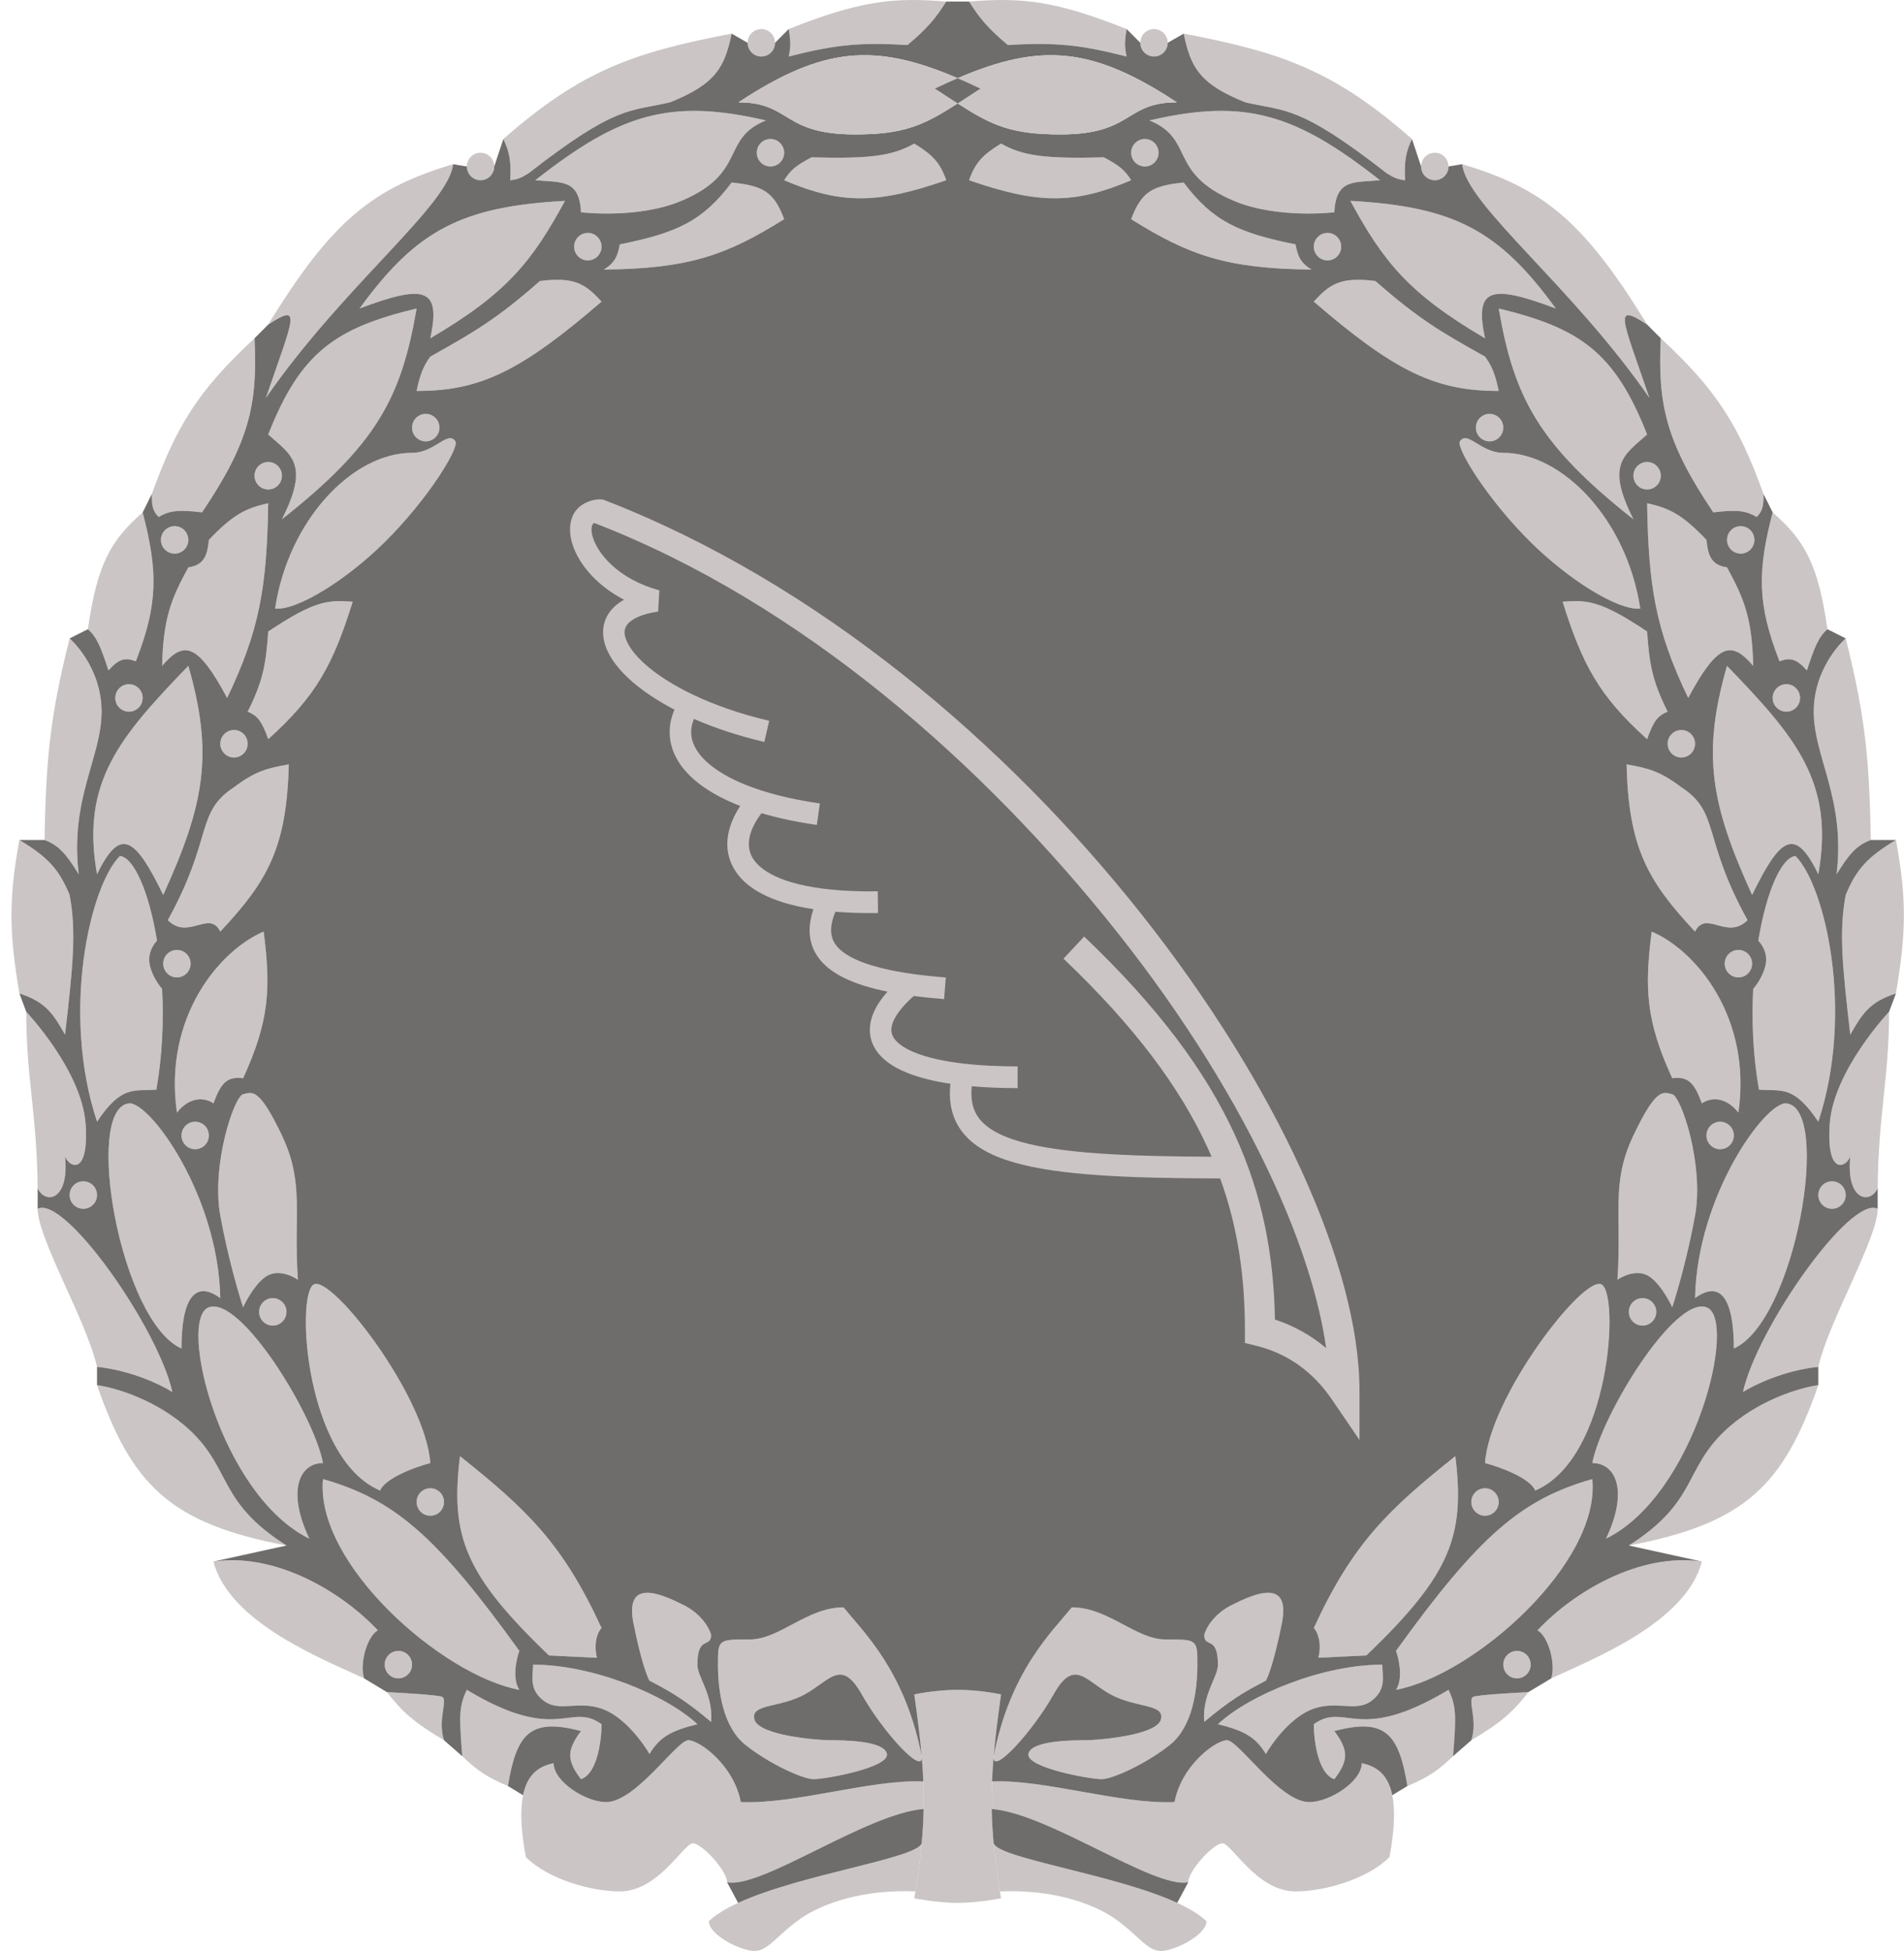 <svg width="164" height="168" viewBox="0 0 164 168" fill="none" xmlns="http://www.w3.org/2000/svg">
<path d="M78.849 162.871C74.425 162.674 70.886 163.858 68.92 165.238C66.953 166.619 66.167 168 64.987 168C63.807 168 61.054 166.619 61.054 165.436C61.659 164.861 62.534 164.338 63.579 163.858C68.987 161.374 78.936 160.051 79.389 158.729C79.271 160.007 79.092 161.36 78.849 162.871Z" fill="#CBC5C5"/>
<path d="M79.389 151.228C79.39 151.242 79.391 151.255 79.392 151.269C79.51 152.937 75.984 149.038 74.229 145.907C72.459 142.751 71.476 144.724 69.313 145.907C67.15 147.091 64.594 146.696 64.987 148.077C65.38 149.458 70.493 149.852 71.476 149.852C72.459 149.852 76.195 149.852 76.392 151.036C76.588 152.219 71.083 153.206 70.099 153.206C69.116 153.206 66.167 151.825 64.2 150.247C62.234 148.669 61.841 145.513 61.841 143.343C61.841 141.173 61.841 141.173 64.594 141.173C67.15 141.173 69.51 138.411 72.656 138.411C74.425 140.581 77.965 143.935 79.389 151.228Z" fill="#CBC5C5"/>
<path d="M60.071 143.343C60.071 140.778 61.251 141.962 61.251 140.778C61.12 140.252 60.464 139.003 58.891 138.214C56.925 137.228 53.779 135.847 54.565 139.792C55.195 142.948 55.745 144.395 55.942 144.724C57.989 145.773 59.147 146.515 61.251 148.274C61.448 145.907 60.071 144.447 60.071 143.343Z" fill="#CBC5C5"/>
<path d="M60.071 148.471C57.318 145.907 51.026 143.343 45.914 143.343C45.914 144.329 45.52 145.513 46.897 146.499C48.273 147.485 50.043 146.302 52.206 147.288C53.936 148.077 55.417 150.115 55.942 151.036C56.819 149.599 57.751 149.046 60.071 148.471Z" fill="#CBC5C5"/>
<path d="M50.043 153.206C51.459 152.732 51.813 149.852 51.813 148.471C49.06 146.499 48.077 150.247 40.211 145.513C39.518 146.941 39.55 147.809 39.818 151.228C41.077 152.43 41.895 153.014 43.751 153.797C44.497 149.23 45.697 147.912 50.043 149.063C48.824 150.705 48.79 151.564 50.043 153.206Z" fill="#CBC5C5"/>
<path d="M62.627 162.082C62.627 161.096 60.464 158.729 59.678 158.729C58.891 158.729 56.728 162.871 53.386 162.871C51.022 162.871 47.282 161.885 45.294 159.912C44.839 157.465 44.814 155.77 45.053 154.587C45.452 152.624 46.579 152.071 47.683 151.825C47.683 153.403 50.436 155.178 52.206 155.178C54.762 155.178 58.301 149.852 59.285 149.852C60.268 149.852 63.217 152.022 63.807 155.178C68.526 155.376 75.015 153.206 79.529 153.403C79.562 154.203 79.572 154.985 79.557 155.77C74.622 156.165 65.577 162.674 62.627 162.082Z" fill="#CBC5C5"/>
<path d="M51.419 142.751C51.105 141.489 51.485 140.515 51.813 140.187C48.472 132.94 45.446 130.03 39.621 125.392C38.787 132.222 39.969 135.552 47.29 142.554L51.419 142.751Z" fill="#CBC5C5"/>
<path d="M33.133 143.343C33.133 143.996 33.661 144.526 34.312 144.526C34.964 144.526 35.492 143.996 35.492 143.343C35.492 142.689 34.964 142.159 34.312 142.159C33.661 142.159 33.133 142.689 33.133 143.343Z" fill="#CBC5C5"/>
<path d="M35.885 129.337C35.885 129.991 36.413 130.521 37.065 130.521C37.717 130.521 38.245 129.991 38.245 129.337C38.245 128.684 37.717 128.154 37.065 128.154C36.413 128.154 35.885 128.684 35.885 129.337Z" fill="#CBC5C5"/>
<path d="M22.318 112.965C22.318 113.619 22.846 114.149 23.497 114.149C24.149 114.149 24.677 113.619 24.677 112.965C24.677 112.311 24.149 111.782 23.497 111.782C22.846 111.782 22.318 112.311 22.318 112.965Z" fill="#CBC5C5"/>
<path d="M5.997 102.905C5.997 103.559 6.525 104.088 7.177 104.088C7.829 104.088 8.357 103.559 8.357 102.905C8.357 102.251 7.829 101.721 7.177 101.721C6.525 101.721 5.997 102.251 5.997 102.905Z" fill="#CBC5C5"/>
<path d="M15.632 97.776C15.632 98.43 16.16 98.96 16.812 98.96C17.463 98.96 17.992 98.43 17.992 97.776C17.992 97.123 17.463 96.593 16.812 96.593C16.16 96.593 15.632 97.123 15.632 97.776Z" fill="#CBC5C5"/>
<path d="M14.059 82.982C14.059 83.635 14.587 84.165 15.239 84.165C15.89 84.165 16.419 83.635 16.419 82.982C16.419 82.328 15.89 81.798 15.239 81.798C14.587 81.798 14.059 82.328 14.059 82.982Z" fill="#CBC5C5"/>
<path d="M9.93 60.1C9.93 60.754 10.458 61.283 11.11 61.283C11.761 61.283 12.289 60.754 12.289 60.1C12.289 59.446 11.761 58.916 11.11 58.916C10.458 58.916 9.93 59.446 9.93 60.1Z" fill="#CBC5C5"/>
<path d="M18.975 64.045C18.975 64.699 19.503 65.229 20.155 65.229C20.806 65.229 21.334 64.699 21.334 64.045C21.334 63.391 20.806 62.862 20.155 62.862C19.503 62.862 18.975 63.391 18.975 64.045Z" fill="#CBC5C5"/>
<path d="M13.862 46.489C13.862 47.143 14.391 47.673 15.042 47.673C15.694 47.673 16.222 47.143 16.222 46.489C16.222 45.836 15.694 45.306 15.042 45.306C14.391 45.306 13.862 45.836 13.862 46.489Z" fill="#CBC5C5"/>
<path d="M21.924 40.966C21.924 41.62 22.453 42.15 23.104 42.15C23.756 42.15 24.284 41.62 24.284 40.966C24.284 40.312 23.756 39.782 23.104 39.782C22.453 39.782 21.924 40.312 21.924 40.966Z" fill="#CBC5C5"/>
<path d="M35.492 36.824C35.492 37.477 36.02 38.007 36.672 38.007C37.323 38.007 37.852 37.477 37.852 36.824C37.852 36.17 37.323 35.64 36.672 35.64C36.02 35.64 35.492 36.17 35.492 36.824Z" fill="#CBC5C5"/>
<path d="M49.453 21.24C49.453 21.894 49.981 22.424 50.633 22.424C51.284 22.424 51.813 21.894 51.813 21.24C51.813 20.587 51.284 20.057 50.633 20.057C49.981 20.057 49.453 20.587 49.453 21.24Z" fill="#CBC5C5"/>
<path d="M40.211 14.336C40.211 14.99 40.739 15.52 41.391 15.52C42.043 15.52 42.571 14.99 42.571 14.336C42.571 13.682 42.043 13.153 41.391 13.153C40.739 13.153 40.211 13.682 40.211 14.336Z" fill="#CBC5C5"/>
<path d="M65.184 13.153C65.184 13.806 65.712 14.336 66.363 14.336C67.015 14.336 67.543 13.806 67.543 13.153C67.543 12.499 67.015 11.969 66.363 11.969C65.712 11.969 65.184 12.499 65.184 13.153Z" fill="#CBC5C5"/>
<path d="M64.397 3.684C64.397 4.338 64.925 4.868 65.577 4.868C66.228 4.868 66.757 4.338 66.757 3.684C66.757 3.031 66.228 2.501 65.577 2.501C64.925 2.501 64.397 3.031 64.397 3.684Z" fill="#CBC5C5"/>
<path d="M44.734 142.159C44.472 142.883 44.105 144.566 44.734 145.513C38.045 144.273 27.108 134.609 27.823 127.365C33.928 129.111 37.567 132.207 44.734 142.159Z" fill="#CBC5C5"/>
<path d="M37.065 125.984C36.672 120.264 28.61 109.809 27.037 110.598C25.464 111.387 26.25 125.59 32.739 128.351C33.211 127.247 35.82 126.313 37.065 125.984Z" fill="#CBC5C5"/>
<path d="M32.543 140.384C29.396 137.031 23.694 133.677 18.385 134.466C19.761 139.792 28.02 142.948 31.363 144.526C30.97 143.343 31.559 140.976 32.543 140.384Z" fill="#CBC5C5"/>
<path d="M38.245 149.852C37.655 148.077 38.638 146.302 38.048 146.104C37.576 145.947 34.706 145.776 33.329 145.71C34.667 147.434 35.709 148.353 38.245 149.852Z" fill="#CBC5C5"/>
<path d="M27.823 125.984C27.037 121.842 20.745 111.584 17.992 112.571C15.239 113.557 18.975 128.746 26.644 132.494C24.677 128.351 25.808 125.984 27.823 125.984Z" fill="#CBC5C5"/>
<path d="M25.66 110.203C25.267 104.483 26.25 101.919 24.284 97.776C22.318 93.634 21.728 94.028 20.941 94.226C20.155 94.423 18.188 100.341 18.975 104.68C19.604 108.152 20.548 111.387 20.941 112.571C21.269 111.847 22.16 110.282 23.104 109.809C24.048 109.336 25.202 109.875 25.66 110.203Z" fill="#CBC5C5"/>
<path d="M18.975 111.782C18.799 102.905 12.879 94.837 11.11 95.015C7.177 95.409 10.323 113.754 15.632 116.121C15.632 111.782 16.812 110.203 18.975 111.782Z" fill="#CBC5C5"/>
<path d="M24.677 133.085C18.778 129.337 19.958 126.576 16.419 123.222C13.587 120.54 9.864 119.475 8.357 119.277C11.361 127.891 14.651 131.19 24.677 133.085Z" fill="#CBC5C5"/>
<path d="M14.846 119.869C13.666 114.442 5.604 102.905 3.244 104.088C3.244 106.653 7.466 113.754 8.357 117.699C11.345 118.015 13.928 119.277 14.846 119.869Z" fill="#CBC5C5"/>
<path d="M22.711 80.22C18.975 81.798 14.059 87.519 15.239 95.804C16.497 94.226 17.861 94.62 18.385 95.015C19.027 93.26 19.543 92.672 20.941 92.845C23.205 87.896 23.338 85.135 22.711 80.22Z" fill="#CBC5C5"/>
<path d="M10.323 73.711C7.767 76.275 5.234 87.129 8.357 96.593C10.501 93.39 11.537 93.985 13.469 93.831C13.986 90.881 14.108 87.892 13.965 85.152C13.668 84.823 13.037 83.929 12.879 82.982C12.722 82.035 13.245 81.272 13.526 81.009C12.836 76.786 11.533 73.823 10.323 73.711Z" fill="#CBC5C5"/>
<path d="M2.261 87.124C2.261 92.845 3.183 95.882 3.244 102.313C3.834 103.694 5.997 103.497 5.604 99.552C5.885 100.492 7.689 101.396 7.374 96.79C7.058 92.184 2.261 87.124 2.261 87.124Z" fill="#CBC5C5"/>
<path d="M24.874 65.82C24.7 73.016 23.033 75.892 18.975 80.22C18.02 78.31 16.222 81.009 14.452 79.234C18.385 72.133 16.812 69.963 20.155 67.793C22.027 66.373 23.051 66.148 24.874 65.82Z" fill="#CBC5C5"/>
<path d="M16.222 57.338C10.323 63.453 6.942 67.343 8.357 75.289C10.377 71.104 11.655 72.134 14.059 77.064C17.611 69.273 18.413 64.948 16.222 57.338Z" fill="#CBC5C5"/>
<path d="M5.604 89.097C6.29 83.149 6.587 80.22 5.997 77.064C5.086 74.873 4.161 73.827 1.671 72.33C0.722 77.495 0.8 80.381 1.671 85.546C3.892 86.263 4.55 87.236 5.604 89.097Z" fill="#CBC5C5"/>
<path d="M6.784 75.289C5.997 68.779 8.75 65.229 8.75 61.283C8.75 57.338 5.997 54.971 5.997 54.971C4.22 62.022 3.968 65.756 3.834 72.33C5.014 72.774 5.665 73.462 6.784 75.289Z" fill="#CBC5C5"/>
<path d="M30.38 51.815C28.687 57.227 27.245 59.924 23.104 63.651C22.537 62.029 22.137 61.605 21.334 61.283C22.7 58.575 22.914 57.064 23.104 54.38C27.244 51.604 28.371 51.678 30.38 51.815Z" fill="#CBC5C5"/>
<path d="M19.565 60.1C17.005 55.328 15.824 55.163 13.965 57.338C14.059 53.266 14.732 51.582 16.222 48.856C17.608 48.654 17.858 47.802 17.992 46.489C20.119 44.256 21.213 43.757 23.104 43.333C22.986 50.416 22.412 54.174 19.565 60.1Z" fill="#CBC5C5"/>
<path d="M12.289 44.122C9.5 46.56 8.372 48.612 7.57 54.182C8.326 54.83 8.7 55.745 9.34 57.733C10.237 56.736 10.755 56.594 11.7 56.944C13.617 52.038 13.619 49.232 12.289 44.122Z" fill="#CBC5C5"/>
<path d="M23.694 52.407C24.844 44.756 30.38 38.993 35.492 38.993C37.458 38.993 38.573 37.021 39.228 38.007C39.58 38.536 36.911 42.95 33.133 46.686C29.866 49.916 25.609 52.59 23.694 52.407Z" fill="#CBC5C5"/>
<path d="M35.885 26.566C28.929 28.241 25.895 30.306 23.104 37.415C25.141 39.225 26.671 39.985 24.284 44.714C32.492 38.242 34.571 34.195 35.885 26.566Z" fill="#CBC5C5"/>
<path d="M21.924 29.131C17.128 33.587 15.238 36.557 13.076 42.544C13.073 43.509 13.134 43.998 13.666 44.517C14.555 43.999 15.29 43.86 17.402 44.122C21.478 38.076 22.207 34.815 21.924 29.131Z" fill="#CBC5C5"/>
<path d="M48.666 17.295C39.78 17.788 35.888 19.79 30.97 26.566C36.638 24.431 37.985 24.823 37.065 29.131C43.665 25.259 45.819 22.524 48.666 17.295Z" fill="#CBC5C5"/>
<path d="M39.031 14.139C38.638 17.689 29.593 24.593 22.907 34.259C25.267 27.355 26.068 26.02 23.104 27.947C28.601 18.958 32.14 16.194 39.031 14.139Z" fill="#CBC5C5"/>
<path d="M51.813 25.974C50.41 24.422 49.455 23.828 46.504 24.199C42.739 27.521 40.703 28.665 37.229 30.616L37.065 30.709C36.448 31.543 36.167 32.308 35.885 33.667C41.363 33.679 44.877 31.948 51.813 25.974Z" fill="#CBC5C5"/>
<path d="M58.695 17.295C54.959 18.873 50.043 18.281 50.043 18.281C49.909 15.362 48.302 15.737 46.11 15.52C53.363 9.82 57.678 8.437 65.97 10.371C62.038 11.969 64.397 14.886 58.695 17.295Z" fill="#CBC5C5"/>
<path d="M52.009 23.213C59.343 23.14 62.579 21.98 67.543 18.873C66.659 16.517 65.745 15.999 63.021 15.717C60.528 19.047 58.268 20.068 53.386 21.043C53.195 22.091 52.929 22.656 52.009 23.213Z" fill="#CBC5C5"/>
<path d="M63.021 2.895C62.42 5.762 61.689 7.222 57.712 8.813C54.215 9.623 53.104 9.017 45.52 14.928C44.885 15.327 44.541 15.459 43.947 15.52C44.036 13.868 43.884 13.09 43.357 11.969C50.085 6.063 54.566 4.511 63.021 2.895Z" fill="#CBC5C5"/>
<path d="M81.504 15.52C80.977 14.021 80.356 13.346 78.751 12.364C76.844 13.445 74.873 13.678 69.903 13.547C68.64 14.207 68.094 14.629 67.543 15.52C72.438 17.598 75.517 17.591 81.504 15.52Z" fill="#CBC5C5"/>
<path d="M81.504 0.134C80.571 1.607 79.887 2.43 78.161 3.881C73.928 3.612 71.717 3.903 67.936 4.868C68.141 3.945 68.089 3.424 67.936 2.501C74.03 0.082 76.906 -0.247 81.504 0.134Z" fill="#CBC5C5"/>
<path d="M86.128 162.871C90.551 162.674 94.091 163.858 96.057 165.238C98.023 166.619 98.81 168 99.99 168C101.169 168 103.922 166.619 103.922 165.436C103.318 164.861 102.442 164.338 101.398 163.858C95.989 161.374 86.041 160.051 85.588 158.729C85.706 160.007 85.885 161.36 86.128 162.871Z" fill="#CBC5C5"/>
<path d="M85.588 151.228C85.587 151.242 85.585 151.255 85.584 151.269C85.467 152.937 88.992 149.038 90.748 145.907C92.518 142.751 93.501 144.724 95.664 145.907C97.827 147.091 100.383 146.696 99.99 148.077C99.596 149.458 94.484 149.852 93.501 149.852C92.518 149.852 88.781 149.852 88.585 151.036C88.388 152.219 93.894 153.206 94.877 153.206C95.86 153.206 98.81 151.825 100.776 150.247C102.742 148.669 103.136 145.513 103.136 143.343C103.136 141.173 103.136 141.173 100.383 141.173C97.827 141.173 95.467 138.411 92.321 138.411C90.551 140.581 87.012 143.935 85.588 151.228Z" fill="#CBC5C5"/>
<path d="M104.905 143.343C104.905 140.778 103.726 141.962 103.726 140.778C103.857 140.252 104.512 139.003 106.085 138.214C108.052 137.228 111.198 135.847 110.411 139.792C109.782 142.948 109.231 144.395 109.035 144.724C106.988 145.773 105.829 146.515 103.726 148.274C103.529 145.907 104.905 144.447 104.905 143.343Z" fill="#CBC5C5"/>
<path d="M104.905 148.471C107.658 145.907 113.951 143.343 119.063 143.343C119.063 144.329 119.456 145.513 118.08 146.499C116.703 147.485 114.934 146.302 112.771 147.288C111.04 148.077 109.559 150.115 109.035 151.036C108.158 149.599 107.226 149.046 104.905 148.471Z" fill="#CBC5C5"/>
<path d="M114.934 153.206C113.518 152.732 113.164 149.852 113.164 148.471C115.917 146.499 116.9 150.247 124.765 145.513C125.458 146.941 125.426 147.809 125.159 151.228C123.9 152.43 123.081 153.014 121.226 153.797C120.48 149.23 119.28 147.912 114.934 149.063C116.153 150.705 116.186 151.564 114.934 153.206Z" fill="#CBC5C5"/>
<path d="M102.349 162.082C102.349 161.096 104.512 158.729 105.299 158.729C106.085 158.729 108.248 162.871 111.591 162.871C113.955 162.871 117.695 161.885 119.683 159.912C120.138 157.465 120.163 155.77 119.923 154.587C119.525 152.624 118.398 152.071 117.293 151.825C117.293 153.403 114.54 155.178 112.771 155.178C110.215 155.178 106.675 149.852 105.692 149.852C104.709 149.852 101.759 152.022 101.169 155.178C96.45 155.376 89.961 153.206 85.447 153.403C85.414 154.203 85.405 154.985 85.42 155.77C90.355 156.165 99.4 162.674 102.349 162.082Z" fill="#CBC5C5"/>
<path d="M113.557 142.751C113.872 141.489 113.492 140.515 113.164 140.187C116.505 132.94 119.53 130.03 125.355 125.392C126.189 132.222 125.008 135.552 117.687 142.554L113.557 142.751Z" fill="#CBC5C5"/>
<path d="M131.844 143.343C131.844 143.996 131.316 144.526 130.664 144.526C130.013 144.526 129.485 143.996 129.485 143.343C129.485 142.689 130.013 142.159 130.664 142.159C131.316 142.159 131.844 142.689 131.844 143.343Z" fill="#CBC5C5"/>
<path d="M129.091 129.337C129.091 129.991 128.563 130.521 127.911 130.521C127.26 130.521 126.732 129.991 126.732 129.337C126.732 128.684 127.26 128.154 127.911 128.154C128.563 128.154 129.091 128.684 129.091 129.337Z" fill="#CBC5C5"/>
<path d="M142.659 112.965C142.659 113.619 142.131 114.149 141.479 114.149C140.828 114.149 140.299 113.619 140.299 112.965C140.299 112.311 140.828 111.782 141.479 111.782C142.131 111.782 142.659 112.311 142.659 112.965Z" fill="#CBC5C5"/>
<path d="M158.979 102.905C158.979 103.559 158.451 104.088 157.8 104.088C157.148 104.088 156.62 103.559 156.62 102.905C156.62 102.251 157.148 101.721 157.8 101.721C158.451 101.721 158.979 102.251 158.979 102.905Z" fill="#CBC5C5"/>
<path d="M149.344 97.776C149.344 98.43 148.816 98.96 148.165 98.96C147.513 98.96 146.985 98.43 146.985 97.776C146.985 97.123 147.513 96.593 148.165 96.593C148.816 96.593 149.344 97.123 149.344 97.776Z" fill="#CBC5C5"/>
<path d="M150.917 82.982C150.917 83.635 150.389 84.165 149.738 84.165C149.086 84.165 148.558 83.635 148.558 82.982C148.558 82.328 149.086 81.798 149.738 81.798C150.389 81.798 150.917 82.328 150.917 82.982Z" fill="#CBC5C5"/>
<path d="M155.047 60.1C155.047 60.754 154.519 61.283 153.867 61.283C153.215 61.283 152.687 60.754 152.687 60.1C152.687 59.446 153.215 58.916 153.867 58.916C154.519 58.916 155.047 59.446 155.047 60.1Z" fill="#CBC5C5"/>
<path d="M146.002 64.045C146.002 64.699 145.473 65.229 144.822 65.229C144.17 65.229 143.642 64.699 143.642 64.045C143.642 63.391 144.17 62.862 144.822 62.862C145.473 62.862 146.002 63.391 146.002 64.045Z" fill="#CBC5C5"/>
<path d="M151.114 46.489C151.114 47.143 150.586 47.673 149.934 47.673C149.283 47.673 148.755 47.143 148.755 46.489C148.755 45.836 149.283 45.306 149.934 45.306C150.586 45.306 151.114 45.836 151.114 46.489Z" fill="#CBC5C5"/>
<path d="M143.052 40.966C143.052 41.62 142.524 42.15 141.872 42.15C141.221 42.15 140.693 41.62 140.693 40.966C140.693 40.312 141.221 39.782 141.872 39.782C142.524 39.782 143.052 40.312 143.052 40.966Z" fill="#CBC5C5"/>
<path d="M129.485 36.824C129.485 37.477 128.956 38.007 128.305 38.007C127.653 38.007 127.125 37.477 127.125 36.824C127.125 36.17 127.653 35.64 128.305 35.64C128.956 35.64 129.485 36.17 129.485 36.824Z" fill="#CBC5C5"/>
<path d="M115.524 21.24C115.524 21.894 114.995 22.424 114.344 22.424C113.692 22.424 113.164 21.894 113.164 21.24C113.164 20.587 113.692 20.057 114.344 20.057C114.995 20.057 115.524 20.587 115.524 21.24Z" fill="#CBC5C5"/>
<path d="M124.765 14.336C124.765 14.99 124.237 15.52 123.586 15.52C122.934 15.52 122.406 14.99 122.406 14.336C122.406 13.682 122.934 13.153 123.586 13.153C124.237 13.153 124.765 13.682 124.765 14.336Z" fill="#CBC5C5"/>
<path d="M99.793 13.153C99.793 13.806 99.265 14.336 98.613 14.336C97.962 14.336 97.433 13.806 97.433 13.153C97.433 12.499 97.962 11.969 98.613 11.969C99.265 11.969 99.793 12.499 99.793 13.153Z" fill="#CBC5C5"/>
<path d="M100.58 3.684C100.58 4.338 100.051 4.868 99.4 4.868C98.748 4.868 98.22 4.338 98.22 3.684C98.22 3.031 98.748 2.501 99.4 2.501C100.051 2.501 100.58 3.031 100.58 3.684Z" fill="#CBC5C5"/>
<path d="M120.243 142.159C120.505 142.883 120.872 144.566 120.243 145.513C126.932 144.273 137.869 134.609 137.153 127.365C131.049 129.111 127.41 132.207 120.243 142.159Z" fill="#CBC5C5"/>
<path d="M127.911 125.984C128.305 120.264 136.367 109.809 137.94 110.598C139.513 111.387 138.726 125.59 132.237 128.351C131.765 127.247 129.157 126.313 127.911 125.984Z" fill="#CBC5C5"/>
<path d="M132.434 140.384C135.58 137.031 141.283 133.677 146.592 134.466C145.215 139.792 136.957 142.948 133.614 144.526C134.007 143.343 133.417 140.976 132.434 140.384Z" fill="#CBC5C5"/>
<path d="M126.732 149.852C127.322 148.077 126.338 146.302 126.928 146.104C127.4 145.947 130.271 145.776 131.647 145.71C130.31 147.434 129.267 148.353 126.732 149.852Z" fill="#CBC5C5"/>
<path d="M137.153 125.984C137.94 121.842 144.232 111.584 146.985 112.571C149.738 113.557 146.002 128.746 138.333 132.494C140.299 128.351 139.169 125.984 137.153 125.984Z" fill="#CBC5C5"/>
<path d="M139.316 110.203C139.709 104.483 138.726 101.919 140.693 97.776C142.659 93.634 143.249 94.028 144.035 94.226C144.822 94.423 146.788 100.341 146.002 104.68C145.372 108.152 144.429 111.387 144.035 112.571C143.708 111.847 142.816 110.282 141.872 109.809C140.929 109.336 139.775 109.875 139.316 110.203Z" fill="#CBC5C5"/>
<path d="M146.002 111.782C146.178 102.905 152.097 94.837 153.867 95.015C157.8 95.409 154.654 113.754 149.344 116.121C149.344 111.782 148.165 110.203 146.002 111.782Z" fill="#CBC5C5"/>
<path d="M140.299 133.085C146.198 129.337 145.019 126.576 148.558 123.222C151.389 120.54 155.112 119.475 156.62 119.277C153.615 127.891 150.326 131.19 140.299 133.085Z" fill="#CBC5C5"/>
<path d="M150.131 119.869C151.311 114.442 159.373 102.905 161.732 104.088C161.732 106.653 157.511 113.754 156.62 117.699C153.631 118.015 151.049 119.277 150.131 119.869Z" fill="#CBC5C5"/>
<path d="M142.266 80.22C146.002 81.798 150.917 87.519 149.738 95.804C148.479 94.226 147.116 94.62 146.592 95.015C145.949 93.26 145.434 92.672 144.035 92.845C141.772 87.896 141.639 85.135 142.266 80.22Z" fill="#CBC5C5"/>
<path d="M154.654 73.711C157.21 76.275 159.743 87.129 156.62 96.593C154.475 93.39 153.439 93.985 151.507 93.831C150.991 90.881 150.869 87.892 151.012 85.152C151.308 84.823 151.94 83.929 152.097 82.982C152.255 82.035 151.731 81.272 151.45 81.009C152.14 76.786 153.444 73.823 154.654 73.711Z" fill="#CBC5C5"/>
<path d="M162.715 87.124C162.715 92.845 161.794 95.882 161.732 102.313C161.142 103.694 158.979 103.497 159.373 99.552C159.091 100.492 157.288 101.396 157.603 96.79C157.918 92.184 162.715 87.124 162.715 87.124Z" fill="#CBC5C5"/>
<path d="M140.103 65.82C140.277 73.016 141.944 75.892 146.002 80.22C146.957 78.31 148.755 81.009 150.524 79.234C146.592 72.133 148.165 69.963 144.822 67.793C142.949 66.373 141.926 66.148 140.103 65.82Z" fill="#CBC5C5"/>
<path d="M148.755 57.338C154.654 63.453 158.034 67.343 156.62 75.289C154.6 71.104 153.322 72.134 150.917 77.064C147.366 69.273 146.564 64.948 148.755 57.338Z" fill="#CBC5C5"/>
<path d="M159.373 89.097C158.686 83.149 158.39 80.22 158.979 77.064C159.89 74.873 160.815 73.827 163.305 72.33C164.255 77.495 164.176 80.381 163.305 85.546C161.084 86.263 160.427 87.236 159.373 89.097Z" fill="#CBC5C5"/>
<path d="M158.193 75.289C158.979 68.779 156.227 65.229 156.227 61.283C156.227 57.338 158.979 54.971 158.979 54.971C160.757 62.022 161.009 65.756 161.142 72.33C159.963 72.774 159.312 73.462 158.193 75.289Z" fill="#CBC5C5"/>
<path d="M134.597 51.815C136.29 57.227 137.731 59.924 141.872 63.651C142.439 62.029 142.839 61.605 143.642 61.283C142.277 58.575 142.062 57.064 141.872 54.38C137.733 51.604 136.606 51.678 134.597 51.815Z" fill="#CBC5C5"/>
<path d="M145.412 60.1C147.972 55.328 149.153 55.163 151.012 57.338C150.917 53.266 150.245 51.582 148.755 48.856C147.369 48.654 147.119 47.802 146.985 46.489C144.858 44.256 143.763 43.757 141.872 43.333C141.991 50.416 142.565 54.174 145.412 60.1Z" fill="#CBC5C5"/>
<path d="M152.687 44.122C155.476 46.56 156.605 48.612 157.406 54.182C156.65 54.83 156.276 55.745 155.637 57.733C154.74 56.736 154.222 56.594 153.277 56.944C151.36 52.038 151.357 49.232 152.687 44.122Z" fill="#CBC5C5"/>
<path d="M141.282 52.407C140.133 44.756 134.597 38.993 129.485 38.993C127.518 38.993 126.404 37.021 125.749 38.007C125.397 38.536 128.066 42.95 131.844 46.686C135.111 49.916 139.368 52.59 141.282 52.407Z" fill="#CBC5C5"/>
<path d="M129.091 26.566C136.047 28.241 139.082 30.306 141.872 37.415C139.836 39.225 138.305 39.985 140.693 44.714C132.484 38.242 130.406 34.195 129.091 26.566Z" fill="#CBC5C5"/>
<path d="M143.052 29.131C147.848 33.587 149.739 36.557 151.901 42.544C151.903 43.509 151.843 43.998 151.311 44.517C150.421 43.999 149.687 43.86 147.575 44.122C143.499 38.076 142.769 34.815 143.052 29.131Z" fill="#CBC5C5"/>
<path d="M116.31 17.295C125.196 17.788 129.089 19.79 134.007 26.566C128.338 24.431 126.991 24.823 127.911 29.131C121.312 25.259 119.158 22.524 116.31 17.295Z" fill="#CBC5C5"/>
<path d="M125.945 14.139C126.338 17.689 135.384 24.593 142.069 34.259C139.709 27.355 138.908 26.02 141.872 27.947C136.376 18.958 132.837 16.194 125.945 14.139Z" fill="#CBC5C5"/>
<path d="M113.164 25.974C114.566 24.422 115.521 23.828 118.473 24.199C122.238 27.521 124.274 28.665 127.748 30.616L127.911 30.709C128.528 31.543 128.81 32.308 129.091 33.667C123.613 33.679 120.1 31.948 113.164 25.974Z" fill="#CBC5C5"/>
<path d="M106.282 17.295C110.018 18.873 114.934 18.281 114.934 18.281C115.067 15.362 116.675 15.737 118.866 15.52C111.613 9.82 107.299 8.437 99.006 10.371C102.939 11.969 100.58 14.886 106.282 17.295Z" fill="#CBC5C5"/>
<path d="M112.967 23.213C105.633 23.14 102.398 21.98 97.433 18.873C98.318 16.517 99.231 15.999 101.956 15.717C104.448 19.047 106.709 20.068 111.591 21.043C111.781 22.091 112.048 22.656 112.967 23.213Z" fill="#CBC5C5"/>
<path d="M101.956 2.895C102.557 5.762 103.287 7.222 107.265 8.813C110.762 9.623 111.873 9.017 119.456 14.928C120.091 15.327 120.436 15.459 121.029 15.52C120.941 13.868 121.093 13.09 121.619 11.969C114.891 6.063 110.411 4.511 101.956 2.895Z" fill="#CBC5C5"/>
<path d="M83.472 15.52C83.999 14.021 84.62 13.346 86.225 12.364C88.133 13.445 90.103 13.678 95.074 13.547C96.336 14.207 96.882 14.629 97.433 15.52C92.539 17.598 89.46 17.591 83.472 15.52Z" fill="#CBC5C5"/>
<path d="M83.472 0.134C84.405 1.607 85.09 2.43 86.815 3.881C91.048 3.612 93.26 3.903 97.04 4.868C96.836 3.945 96.888 3.424 97.04 2.501C90.946 0.082 88.07 -0.247 83.472 0.134Z" fill="#CBC5C5"/>
<path d="M78.751 163.463C78.751 163.463 80.719 163.858 82.488 163.858C84.258 163.858 86.225 163.463 86.225 163.463C86.192 163.263 86.159 163.066 86.128 162.871C85.885 161.36 85.706 160.007 85.588 158.729C85.493 157.709 85.438 156.737 85.42 155.77C85.405 154.985 85.414 154.203 85.447 153.403C85.476 152.711 85.522 152.004 85.584 151.269L85.588 151.228C85.724 149.64 85.939 147.915 86.225 145.907C86.225 145.907 84.455 145.513 82.488 145.513C80.522 145.513 78.751 145.907 78.751 145.907C79.038 147.915 79.252 149.64 79.389 151.228L79.392 151.269C79.455 152.004 79.501 152.711 79.529 153.403C79.562 154.203 79.572 154.985 79.557 155.77C79.538 156.737 79.483 157.709 79.389 158.729C79.271 160.007 79.092 161.36 78.849 162.871C78.817 163.066 78.785 163.263 78.751 163.463Z" fill="#CBC5C5"/>
<path fill-rule="evenodd" clip-rule="evenodd" d="M78.751 145.907C78.751 145.907 80.522 145.513 82.488 145.513C84.455 145.513 86.225 145.907 86.225 145.907C85.939 147.915 85.724 149.64 85.588 151.228C87.012 143.935 90.551 140.581 92.321 138.411C95.467 138.411 97.827 141.173 100.383 141.173C103.136 141.173 103.136 141.173 103.136 143.343C103.136 145.513 102.742 148.669 100.776 150.247C98.81 151.825 95.86 153.206 94.877 153.206C93.894 153.206 88.388 152.219 88.585 151.036C88.781 149.852 92.518 149.852 93.501 149.852C94.484 149.852 99.596 149.458 99.99 148.077C100.383 146.696 97.827 147.091 95.664 145.907C93.501 144.724 92.518 142.751 90.748 145.907C88.992 149.038 85.467 152.937 85.584 151.269C85.522 152.004 85.476 152.711 85.447 153.403C89.961 153.206 96.45 155.376 101.169 155.178C101.759 152.022 104.709 149.852 105.692 149.852C106.675 149.852 110.215 155.178 112.771 155.178C114.54 155.178 117.293 153.403 117.293 151.825C118.398 152.071 119.525 152.624 119.923 154.587L121.226 153.797C120.48 149.23 119.28 147.912 114.934 149.063C116.153 150.705 116.186 151.564 114.934 153.206C113.518 152.732 113.164 149.852 113.164 148.471C115.917 146.499 116.9 150.247 124.765 145.513C125.458 146.941 125.426 147.809 125.159 151.228L126.732 149.852C127.322 148.077 126.338 146.302 126.928 146.104C127.4 145.947 130.271 145.776 131.647 145.71L133.614 144.526C134.007 143.343 133.417 140.976 132.434 140.384C135.58 137.031 141.283 133.677 146.592 134.466L140.299 133.085C146.198 129.337 145.019 126.576 148.558 123.222C151.389 120.54 155.112 119.475 156.62 119.277V117.699C153.631 118.015 151.049 119.277 150.131 119.869C151.311 114.442 159.373 102.905 161.732 104.088V102.313C161.142 103.694 158.979 103.497 159.373 99.552C159.091 100.492 157.288 101.396 157.603 96.79C157.918 92.184 162.715 87.124 162.715 87.124L163.305 85.546C161.084 86.263 160.427 87.236 159.373 89.097C158.686 83.149 158.39 80.22 158.979 77.064C159.89 74.873 160.815 73.827 163.305 72.33H161.142C159.963 72.774 159.312 73.462 158.193 75.289C158.979 68.779 156.227 65.229 156.227 61.283C156.227 57.338 158.979 54.971 158.979 54.971L157.406 54.182C156.65 54.83 156.276 55.745 155.637 57.733C154.74 56.736 154.222 56.594 153.277 56.944C151.36 52.038 151.357 49.232 152.687 44.122L151.901 42.544C151.903 43.509 151.843 43.998 151.311 44.517C150.421 43.999 149.687 43.86 147.575 44.122C143.499 38.076 142.769 34.815 143.052 29.131L141.872 27.947C138.908 26.02 139.709 27.355 142.069 34.259C135.384 24.593 126.338 17.689 125.945 14.139L124.765 14.336C124.765 14.99 124.237 15.52 123.586 15.52C122.934 15.52 122.406 14.99 122.406 14.336L121.619 11.969C121.093 13.09 120.941 13.868 121.029 15.52C120.436 15.459 120.091 15.327 119.456 14.928C111.873 9.017 110.762 9.623 107.265 8.813C103.287 7.222 102.557 5.762 101.956 2.895L100.58 3.684C100.58 4.338 100.051 4.868 99.4 4.868C98.748 4.868 98.22 4.338 98.22 3.684L97.04 2.501C96.888 3.424 96.836 3.945 97.04 4.868C93.26 3.903 91.048 3.612 86.815 3.881C85.09 2.43 84.405 1.607 83.472 0.134H83.471H81.505H81.504C80.571 1.607 79.887 2.43 78.161 3.881C73.928 3.612 71.717 3.903 67.936 4.868C68.141 3.945 68.089 3.424 67.936 2.501L66.757 3.684C66.757 4.338 66.228 4.868 65.577 4.868C64.925 4.868 64.397 4.338 64.397 3.684L63.021 2.895C62.42 5.762 61.689 7.222 57.712 8.813C54.215 9.623 53.104 9.017 45.52 14.928C44.885 15.327 44.541 15.459 43.947 15.52C44.036 13.868 43.884 13.09 43.357 11.969L42.571 14.336C42.571 14.99 42.043 15.52 41.391 15.52C40.739 15.52 40.211 14.99 40.211 14.336L39.031 14.139C38.638 17.689 29.593 24.593 22.907 34.259C25.267 27.355 26.068 26.02 23.104 27.947L21.924 29.131C22.207 34.815 21.478 38.076 17.402 44.122C15.29 43.86 14.555 43.999 13.666 44.517C13.134 43.998 13.073 43.509 13.076 42.544L12.289 44.122C13.619 49.232 13.617 52.038 11.7 56.944C10.755 56.594 10.237 56.736 9.34 57.733C8.7 55.745 8.326 54.83 7.57 54.182L5.997 54.971C5.997 54.971 8.75 57.338 8.75 61.283C8.75 65.229 5.997 68.779 6.784 75.289C5.665 73.462 5.014 72.774 3.834 72.33H1.671C4.161 73.827 5.086 74.873 5.997 77.064C6.587 80.22 6.29 83.149 5.604 89.097C4.55 87.236 3.892 86.263 1.671 85.546L2.261 87.124C2.261 87.124 7.058 92.184 7.374 96.79C7.689 101.396 5.885 100.492 5.604 99.552C5.997 103.497 3.834 103.694 3.244 102.313V104.088C5.604 102.905 13.666 114.442 14.846 119.869C13.928 119.277 11.345 118.015 8.357 117.699V119.277C9.864 119.475 13.587 120.54 16.419 123.222C19.958 126.576 18.778 129.337 24.677 133.085L18.385 134.466C23.694 133.677 29.396 137.031 32.543 140.384C31.559 140.976 30.97 143.343 31.363 144.526L33.329 145.71C34.706 145.776 37.576 145.947 38.048 146.104C38.638 146.302 37.655 148.077 38.245 149.852L39.818 151.228C39.55 147.809 39.518 146.941 40.211 145.513C48.077 150.247 49.06 146.499 51.813 148.471C51.813 149.852 51.459 152.732 50.043 153.206C48.79 151.564 48.824 150.705 50.043 149.063C45.697 147.912 44.497 149.23 43.751 153.797L45.053 154.587C45.452 152.624 46.579 152.071 47.683 151.825C47.683 153.403 50.436 155.178 52.206 155.178C54.762 155.178 58.301 149.852 59.285 149.852C60.268 149.852 63.217 152.022 63.807 155.178C68.526 155.376 75.015 153.206 79.529 153.403C79.501 152.711 79.455 152.004 79.392 151.269C79.51 152.937 75.984 149.038 74.229 145.907C72.459 142.751 71.476 144.724 69.313 145.907C67.15 147.091 64.594 146.696 64.987 148.077C65.38 149.458 70.493 149.852 71.476 149.852C72.459 149.852 76.195 149.852 76.392 151.036C76.588 152.219 71.083 153.206 70.099 153.206C69.116 153.206 66.167 151.825 64.2 150.247C62.234 148.669 61.841 145.513 61.841 143.343C61.841 141.173 61.841 141.173 64.594 141.173C67.15 141.173 69.51 138.411 72.656 138.411C74.425 140.581 77.965 143.935 79.389 151.228C79.252 149.64 79.038 147.915 78.751 145.907ZM61.251 140.778C61.251 141.962 60.071 140.778 60.071 143.343C60.071 144.447 61.448 145.907 61.251 148.274C59.147 146.515 57.989 145.773 55.942 144.724C55.745 144.395 55.195 142.948 54.565 139.792C53.779 135.847 56.925 137.228 58.891 138.214C60.464 139.003 61.12 140.252 61.251 140.778ZM45.914 143.343C51.026 143.343 57.318 145.907 60.071 148.471C57.751 149.046 56.819 149.599 55.942 151.036C55.417 150.115 53.936 148.077 52.206 147.288C50.043 146.302 48.273 147.485 46.897 146.499C45.52 145.513 45.914 144.329 45.914 143.343ZM51.813 140.187C51.485 140.515 51.105 141.489 51.419 142.751L47.29 142.554C39.969 135.552 38.787 132.222 39.621 125.392C45.446 130.03 48.472 132.94 51.813 140.187ZM44.734 145.513C44.105 144.566 44.472 142.883 44.734 142.159C37.567 132.207 33.928 129.111 27.823 127.365C27.108 134.609 38.045 144.273 44.734 145.513ZM34.312 144.526C33.661 144.526 33.133 143.996 33.133 143.343C33.133 142.689 33.661 142.159 34.312 142.159C34.964 142.159 35.492 142.689 35.492 143.343C35.492 143.996 34.964 144.526 34.312 144.526ZM37.065 130.521C36.413 130.521 35.885 129.991 35.885 129.337C35.885 128.684 36.413 128.154 37.065 128.154C37.717 128.154 38.245 128.684 38.245 129.337C38.245 129.991 37.717 130.521 37.065 130.521ZM23.497 114.149C22.846 114.149 22.318 113.619 22.318 112.965C22.318 112.311 22.846 111.782 23.497 111.782C24.149 111.782 24.677 112.311 24.677 112.965C24.677 113.619 24.149 114.149 23.497 114.149ZM7.177 104.088C6.525 104.088 5.997 103.559 5.997 102.905C5.997 102.251 6.525 101.721 7.177 101.721C7.829 101.721 8.357 102.251 8.357 102.905C8.357 103.559 7.829 104.088 7.177 104.088ZM16.812 98.96C16.16 98.96 15.632 98.43 15.632 97.776C15.632 97.123 16.16 96.593 16.812 96.593C17.463 96.593 17.992 97.123 17.992 97.776C17.992 98.43 17.463 98.96 16.812 98.96ZM15.239 84.165C14.587 84.165 14.059 83.635 14.059 82.982C14.059 82.328 14.587 81.798 15.239 81.798C15.89 81.798 16.419 82.328 16.419 82.982C16.419 83.635 15.89 84.165 15.239 84.165ZM11.11 61.283C10.458 61.283 9.93 60.754 9.93 60.1C9.93 59.446 10.458 58.916 11.11 58.916C11.761 58.916 12.289 59.446 12.289 60.1C12.289 60.754 11.761 61.283 11.11 61.283ZM20.155 65.229C19.503 65.229 18.975 64.699 18.975 64.045C18.975 63.391 19.503 62.862 20.155 62.862C20.806 62.862 21.334 63.391 21.334 64.045C21.334 64.699 20.806 65.229 20.155 65.229ZM15.042 47.673C14.391 47.673 13.862 47.143 13.862 46.489C13.862 45.836 14.391 45.306 15.042 45.306C15.694 45.306 16.222 45.836 16.222 46.489C16.222 47.143 15.694 47.673 15.042 47.673ZM23.104 42.15C22.453 42.15 21.924 41.62 21.924 40.966C21.924 40.312 22.453 39.782 23.104 39.782C23.756 39.782 24.284 40.312 24.284 40.966C24.284 41.62 23.756 42.15 23.104 42.15ZM36.672 38.007C36.02 38.007 35.492 37.477 35.492 36.824C35.492 36.17 36.02 35.64 36.672 35.64C37.323 35.64 37.852 36.17 37.852 36.824C37.852 37.477 37.323 38.007 36.672 38.007ZM50.633 22.424C49.981 22.424 49.453 21.894 49.453 21.24C49.453 20.587 49.981 20.057 50.633 20.057C51.284 20.057 51.813 20.587 51.813 21.24C51.813 21.894 51.284 22.424 50.633 22.424ZM66.363 14.336C65.712 14.336 65.184 13.806 65.184 13.153C65.184 12.499 65.712 11.969 66.363 11.969C67.015 11.969 67.543 12.499 67.543 13.153C67.543 13.806 67.015 14.336 66.363 14.336ZM27.037 110.598C28.61 109.809 36.672 120.264 37.065 125.984C35.82 126.313 33.211 127.247 32.739 128.351C26.25 125.59 25.464 111.387 27.037 110.598ZM17.992 112.571C20.745 111.584 27.037 121.842 27.823 125.984C25.808 125.984 24.677 128.351 26.644 132.494C18.975 128.746 15.239 113.557 17.992 112.571ZM24.284 97.776C26.25 101.919 25.267 104.483 25.66 110.203C25.202 109.875 24.048 109.336 23.104 109.809C22.16 110.282 21.269 111.847 20.941 112.571C20.548 111.387 19.604 108.152 18.975 104.68C18.188 100.341 20.155 94.423 20.941 94.226C21.728 94.028 22.318 93.634 24.284 97.776ZM11.11 95.015C12.879 94.837 18.799 102.905 18.975 111.782C16.812 110.203 15.632 111.782 15.632 116.121C10.323 113.754 7.177 95.409 11.11 95.015ZM15.239 95.804C14.059 87.519 18.975 81.798 22.711 80.22C23.338 85.135 23.205 87.896 20.941 92.845C19.543 92.672 19.027 93.26 18.385 95.015C17.861 94.62 16.497 94.226 15.239 95.804ZM8.357 96.593C5.234 87.129 7.767 76.275 10.323 73.711C11.533 73.823 12.836 76.786 13.526 81.009C13.245 81.272 12.722 82.035 12.879 82.982C13.037 83.929 13.668 84.823 13.965 85.152C14.108 87.892 13.986 90.881 13.469 93.831C11.537 93.985 10.501 93.39 8.357 96.593ZM18.975 80.22C23.033 75.892 24.7 73.016 24.874 65.82C23.051 66.148 22.027 66.373 20.155 67.793C16.812 69.963 18.385 72.133 14.452 79.234C16.222 81.009 18.02 78.31 18.975 80.22ZM8.357 75.289C6.942 67.343 10.323 63.453 16.222 57.338C18.413 64.948 17.611 69.273 14.059 77.064C11.655 72.134 10.377 71.104 8.357 75.289ZM23.104 63.651C27.245 59.924 28.687 57.227 30.38 51.815C28.371 51.678 27.244 51.604 23.104 54.38C22.914 57.064 22.7 58.575 21.334 61.283C22.137 61.605 22.537 62.029 23.104 63.651ZM13.965 57.338C15.824 55.163 17.005 55.328 19.565 60.1C22.412 54.174 22.986 50.416 23.104 43.333C21.213 43.757 20.119 44.256 17.992 46.489C17.858 47.802 17.608 48.654 16.222 48.856C14.732 51.582 14.059 53.266 13.965 57.338ZM35.492 38.993C30.38 38.993 24.844 44.756 23.694 52.407C25.609 52.59 29.866 49.916 33.133 46.686C36.911 42.95 39.58 38.536 39.228 38.007C38.573 37.021 37.458 38.993 35.492 38.993ZM23.104 37.415C25.895 30.306 28.929 28.241 35.885 26.566C34.571 34.195 32.492 38.242 24.284 44.714C26.671 39.985 25.141 39.225 23.104 37.415ZM30.97 26.566C35.888 19.79 39.78 17.788 48.666 17.295C45.819 22.524 43.665 25.259 37.065 29.131C37.985 24.823 36.638 24.431 30.97 26.566ZM46.504 24.199C49.455 23.828 50.41 24.422 51.813 25.974C44.877 31.948 41.363 33.679 35.885 33.667C36.167 32.308 36.448 31.543 37.065 30.709L37.229 30.616C40.703 28.665 42.739 27.521 46.504 24.199ZM50.043 18.281C50.043 18.281 54.959 18.873 58.695 17.295C64.397 14.886 62.038 11.969 65.97 10.371C57.678 8.437 53.363 9.82 46.11 15.52C48.302 15.737 49.909 15.362 50.043 18.281ZM67.543 18.873C62.579 21.98 59.343 23.14 52.009 23.213C52.929 22.656 53.195 22.091 53.386 21.043C58.268 20.068 60.528 19.047 63.021 15.717C65.745 15.999 66.659 16.517 67.543 18.873ZM82.488 8.908C79.561 10.787 77.89 11.575 73.639 11.575C70.234 11.575 68.901 10.766 67.679 10.024C66.643 9.394 65.686 8.813 63.611 8.813C70.876 4.029 75.329 3.659 82.488 6.734C89.648 3.659 94.101 4.029 101.366 8.813C99.291 8.813 98.334 9.394 97.297 10.024C96.075 10.766 94.743 11.575 91.338 11.575C87.086 11.575 85.416 10.787 82.488 8.908ZM78.751 12.364C80.356 13.346 80.977 14.021 81.504 15.52C75.517 17.591 72.438 17.598 67.543 15.52C68.094 14.629 68.64 14.207 69.903 13.547C74.873 13.678 76.844 13.445 78.751 12.364ZM103.726 140.778C103.726 141.962 104.905 140.778 104.905 143.343C104.905 144.447 103.529 145.907 103.726 148.274C105.829 146.515 106.988 145.773 109.035 144.724C109.231 144.395 109.782 142.948 110.411 139.792C111.198 135.847 108.052 137.228 106.085 138.214C104.512 139.003 103.857 140.252 103.726 140.778ZM119.063 143.343C113.951 143.343 107.658 145.907 104.905 148.471C107.226 149.046 108.158 149.599 109.035 151.036C109.559 150.115 111.04 148.077 112.771 147.288C114.934 146.302 116.703 147.485 118.08 146.499C119.456 145.513 119.063 144.329 119.063 143.343ZM113.164 140.187C113.492 140.515 113.872 141.489 113.557 142.751L117.687 142.554C125.008 135.552 126.189 132.222 125.355 125.392C119.53 130.03 116.505 132.94 113.164 140.187ZM120.243 145.513C120.872 144.566 120.505 142.883 120.243 142.159C127.41 132.207 131.049 129.111 137.153 127.365C137.869 134.609 126.932 144.273 120.243 145.513ZM130.664 144.526C131.316 144.526 131.844 143.996 131.844 143.343C131.844 142.689 131.316 142.159 130.664 142.159C130.013 142.159 129.485 142.689 129.485 143.343C129.485 143.996 130.013 144.526 130.664 144.526ZM127.911 130.521C128.563 130.521 129.091 129.991 129.091 129.337C129.091 128.684 128.563 128.154 127.911 128.154C127.26 128.154 126.732 128.684 126.732 129.337C126.732 129.991 127.26 130.521 127.911 130.521ZM141.479 114.149C142.131 114.149 142.659 113.619 142.659 112.965C142.659 112.311 142.131 111.782 141.479 111.782C140.828 111.782 140.299 112.311 140.299 112.965C140.299 113.619 140.828 114.149 141.479 114.149ZM157.8 104.088C158.451 104.088 158.979 103.559 158.979 102.905C158.979 102.251 158.451 101.721 157.8 101.721C157.148 101.721 156.62 102.251 156.62 102.905C156.62 103.559 157.148 104.088 157.8 104.088ZM148.165 98.96C148.816 98.96 149.344 98.43 149.344 97.776C149.344 97.123 148.816 96.593 148.165 96.593C147.513 96.593 146.985 97.123 146.985 97.776C146.985 98.43 147.513 98.96 148.165 98.96ZM149.738 84.165C150.389 84.165 150.917 83.635 150.917 82.982C150.917 82.328 150.389 81.798 149.738 81.798C149.086 81.798 148.558 82.328 148.558 82.982C148.558 83.635 149.086 84.165 149.738 84.165ZM153.867 61.283C154.519 61.283 155.047 60.754 155.047 60.1C155.047 59.446 154.519 58.916 153.867 58.916C153.215 58.916 152.687 59.446 152.687 60.1C152.687 60.754 153.215 61.283 153.867 61.283ZM144.822 65.229C145.473 65.229 146.002 64.699 146.002 64.045C146.002 63.391 145.473 62.862 144.822 62.862C144.17 62.862 143.642 63.391 143.642 64.045C143.642 64.699 144.17 65.229 144.822 65.229ZM149.934 47.673C150.586 47.673 151.114 47.143 151.114 46.489C151.114 45.836 150.586 45.306 149.934 45.306C149.283 45.306 148.755 45.836 148.755 46.489C148.755 47.143 149.283 47.673 149.934 47.673ZM141.872 42.15C142.524 42.15 143.052 41.62 143.052 40.966C143.052 40.312 142.524 39.782 141.872 39.782C141.221 39.782 140.693 40.312 140.693 40.966C140.693 41.62 141.221 42.15 141.872 42.15ZM128.305 38.007C128.956 38.007 129.485 37.477 129.485 36.824C129.485 36.17 128.956 35.64 128.305 35.64C127.653 35.64 127.125 36.17 127.125 36.824C127.125 37.477 127.653 38.007 128.305 38.007ZM114.344 22.424C114.995 22.424 115.524 21.894 115.524 21.24C115.524 20.587 114.995 20.057 114.344 20.057C113.692 20.057 113.164 20.587 113.164 21.24C113.164 21.894 113.692 22.424 114.344 22.424ZM98.613 14.336C99.265 14.336 99.793 13.806 99.793 13.153C99.793 12.499 99.265 11.969 98.613 11.969C97.962 11.969 97.433 12.499 97.433 13.153C97.433 13.806 97.962 14.336 98.613 14.336ZM137.94 110.598C136.367 109.809 128.305 120.264 127.911 125.984C129.157 126.313 131.765 127.247 132.237 128.351C138.726 125.59 139.513 111.387 137.94 110.598ZM146.985 112.571C144.232 111.584 137.94 121.842 137.153 125.984C139.169 125.984 140.299 128.351 138.333 132.494C146.002 128.746 149.738 113.557 146.985 112.571ZM140.693 97.776C138.726 101.919 139.709 104.483 139.316 110.203C139.775 109.875 140.929 109.336 141.872 109.809C142.816 110.282 143.708 111.847 144.035 112.571C144.429 111.387 145.372 108.152 146.002 104.68C146.788 100.341 144.822 94.423 144.035 94.226C143.249 94.028 142.659 93.634 140.693 97.776ZM153.867 95.015C152.097 94.837 146.178 102.905 146.002 111.782C148.165 110.203 149.344 111.782 149.344 116.121C154.654 113.754 157.8 95.409 153.867 95.015ZM149.738 95.804C150.917 87.519 146.002 81.798 142.266 80.22C141.639 85.135 141.772 87.896 144.035 92.845C145.434 92.672 145.949 93.26 146.592 95.015C147.116 94.62 148.479 94.226 149.738 95.804ZM156.62 96.593C159.743 87.129 157.21 76.275 154.654 73.711C153.444 73.823 152.14 76.786 151.45 81.009C151.731 81.272 152.255 82.035 152.097 82.982C151.94 83.929 151.308 84.823 151.012 85.152C150.869 87.892 150.991 90.881 151.507 93.831C153.439 93.985 154.475 93.39 156.62 96.593ZM146.002 80.22C141.944 75.892 140.277 73.016 140.103 65.82C141.926 66.148 142.949 66.373 144.822 67.793C148.165 69.963 146.592 72.133 150.524 79.234C148.755 81.009 146.957 78.31 146.002 80.22ZM156.62 75.289C158.034 67.343 154.654 63.453 148.755 57.338C146.564 64.948 147.366 69.273 150.917 77.064C153.322 72.134 154.6 71.104 156.62 75.289ZM141.872 63.651C137.731 59.924 136.29 57.227 134.597 51.815C136.606 51.678 137.733 51.604 141.872 54.38C142.062 57.064 142.277 58.575 143.642 61.283C142.839 61.605 142.439 62.029 141.872 63.651ZM151.012 57.338C149.153 55.163 147.972 55.328 145.412 60.1C142.565 54.174 141.991 50.416 141.872 43.333C143.763 43.757 144.858 44.256 146.985 46.489C147.119 47.802 147.369 48.654 148.755 48.856C150.245 51.582 150.917 53.266 151.012 57.338ZM129.485 38.993C134.597 38.993 140.133 44.756 141.282 52.407C139.368 52.59 135.111 49.916 131.844 46.686C128.066 42.95 125.397 38.536 125.749 38.007C126.404 37.021 127.518 38.993 129.485 38.993ZM141.872 37.415C139.082 30.306 136.047 28.241 129.091 26.566C130.406 34.195 132.484 38.242 140.693 44.714C138.305 39.985 139.836 39.225 141.872 37.415ZM134.007 26.566C129.089 19.79 125.196 17.788 116.31 17.295C119.158 22.524 121.312 25.259 127.911 29.131C126.991 24.823 128.338 24.431 134.007 26.566ZM118.473 24.199C115.521 23.828 114.566 24.422 113.164 25.974C120.1 31.948 123.613 33.679 129.091 33.667C128.81 32.308 128.528 31.543 127.911 30.709L127.748 30.616C124.274 28.665 122.238 27.521 118.473 24.199ZM114.934 18.281C114.934 18.281 110.018 18.873 106.282 17.295C100.58 14.886 102.939 11.969 99.006 10.371C107.299 8.437 111.613 9.82 118.866 15.52C116.675 15.737 115.067 15.362 114.934 18.281ZM97.433 18.873C102.398 21.98 105.633 23.14 112.967 23.213C112.048 22.656 111.781 22.091 111.591 21.043C106.709 20.068 104.448 19.047 101.956 15.717C99.231 15.999 98.318 16.517 97.433 18.873ZM86.225 12.364C84.62 13.346 83.999 14.021 83.472 15.52C89.46 17.591 92.539 17.598 97.433 15.52C96.882 14.629 96.336 14.207 95.074 13.547C90.103 13.678 88.133 13.445 86.225 12.364Z" fill="#6F6C6C"/>
<path fill-rule="evenodd" clip-rule="evenodd" d="M82.488 6.734C89.648 3.659 94.101 4.029 101.366 8.813C99.291 8.813 98.334 9.394 97.297 10.024C96.075 10.766 94.743 11.575 91.338 11.575C87.086 11.575 85.416 10.787 82.488 8.908C82.847 8.678 83.224 8.431 83.627 8.168C83.891 7.996 84.166 7.816 84.454 7.629C83.775 7.304 83.121 7.006 82.488 6.734ZM82.488 6.734C81.856 7.006 81.202 7.304 80.523 7.629C80.811 7.816 81.086 7.996 81.349 8.168C81.752 8.431 82.13 8.678 82.488 8.908C79.561 10.787 77.89 11.575 73.639 11.575C70.234 11.575 68.901 10.766 67.679 10.024C66.643 9.394 65.686 8.813 63.611 8.813C70.876 4.029 75.329 3.659 82.488 6.734Z" fill="#CBC5C5"/>
<path d="M82.488 6.734C81.856 7.006 81.202 7.304 80.523 7.629C80.811 7.816 81.086 7.996 81.349 8.168C81.752 8.431 82.13 8.678 82.488 8.908C82.847 8.678 83.224 8.431 83.627 8.168C83.891 7.996 84.166 7.816 84.454 7.629C83.775 7.304 83.121 7.006 82.488 6.734Z" fill="#6F6C6C"/>
<path d="M85.42 155.77C85.438 156.737 85.493 157.709 85.588 158.729C86.041 160.051 95.989 161.374 101.398 163.858L102.349 162.082C99.4 162.674 90.355 156.165 85.42 155.77Z" fill="#6F6C6C"/>
<path d="M79.389 158.729C79.483 157.709 79.538 156.737 79.557 155.77C74.622 156.165 65.577 162.674 62.627 162.082L63.579 163.858C68.987 161.374 78.936 160.051 79.389 158.729Z" fill="#6F6C6C"/>
<path fill-rule="evenodd" clip-rule="evenodd" d="M117.101 119.787C117.101 114.353 115.275 107.725 112.047 100.68C108.81 93.615 104.122 86.043 98.3 78.697C86.666 64.018 70.411 50.13 51.955 43.022C51.955 43.024 51.168 42.856 50.223 43.419C49.103 44.088 48.946 45.409 49.214 46.529C49.636 48.289 51.183 50.303 53.746 51.643C53.361 51.859 53.03 52.112 52.757 52.406C51.914 53.315 51.764 54.467 52.145 55.596C52.507 56.672 53.34 57.734 54.475 58.716C55.434 59.547 56.651 60.358 58.094 61.108C57.82 61.746 57.677 62.403 57.681 63.068C57.686 64.06 58.017 65.001 58.615 65.852C59.622 67.285 61.391 68.484 63.758 69.403C62.636 71.111 62.218 73.02 63.184 74.745C64.189 76.542 66.514 77.747 70.061 78.292C69.556 79.797 69.558 81.326 70.635 82.648C71.676 83.926 73.594 84.812 76.441 85.393C75.924 85.975 75.528 86.558 75.271 87.141C74.799 88.21 74.787 89.302 75.363 90.278C75.906 91.2 76.891 91.877 78.114 92.373C79.135 92.787 80.392 93.103 81.863 93.323C81.698 94.854 81.969 96.202 82.781 97.331C83.739 98.663 85.335 99.523 87.355 100.104C91.219 101.217 97.197 101.461 105.1 101.478C106.636 105.721 107.231 110.001 107.231 114.617V115.642L108.217 115.888C110.91 116.559 113.084 118.108 114.734 120.528L117.101 124V119.787ZM104.001 98.801C101.637 93.655 97.745 88.4 91.602 82.55L93.383 80.647C99.688 86.651 103.814 92.168 106.356 97.7C108.76 102.933 109.717 108.114 109.817 113.628C111.46 114.166 112.933 114.991 114.227 116.085C113.633 111.891 112.093 107.02 109.691 101.779C106.553 94.93 101.983 87.535 96.273 80.332C84.845 65.912 69.082 51.927 51.168 45.028C51.068 45.087 50.834 45.332 51.016 46.09C51.368 47.562 53.184 49.858 56.793 50.833L56.688 52.661C55.26 52.873 54.478 53.287 54.111 53.683C53.803 54.015 53.705 54.417 53.9 54.995C54.113 55.628 54.676 56.427 55.682 57.298C56.675 58.158 58.041 59.038 59.757 59.85C61.566 60.707 63.747 61.479 66.256 62.07L65.835 63.891C63.564 63.356 61.532 62.675 59.771 61.907C59.605 62.313 59.532 62.697 59.534 63.058C59.537 63.617 59.72 64.19 60.128 64.771C60.964 65.962 62.728 67.148 65.554 68.058C66.994 68.523 68.684 68.907 70.619 69.185L70.358 71.036C68.594 70.783 67.003 70.442 65.593 70.025C64.428 71.554 64.261 72.867 64.797 73.826C65.443 74.978 67.352 76.161 71.485 76.591C72.686 76.715 74.055 76.774 75.606 76.754L75.63 78.623C74.292 78.641 73.069 78.602 71.957 78.511C71.413 79.837 71.49 80.754 72.067 81.461C72.835 82.403 74.704 83.31 78.551 83.858C79.427 83.983 80.397 84.088 81.466 84.171L81.322 86.035C80.384 85.962 79.513 85.872 78.707 85.766C77.777 86.589 77.226 87.309 76.964 87.902C76.692 88.519 76.741 88.958 76.956 89.323C77.203 89.742 77.761 90.214 78.806 90.638C79.836 91.056 81.243 91.387 83.038 91.593C84.377 91.746 85.918 91.828 87.654 91.828V93.698C86.22 93.698 84.902 93.644 83.704 93.538C83.578 94.717 83.806 95.572 84.281 96.233C84.885 97.072 86.012 97.773 87.864 98.306C91.33 99.305 96.796 99.574 104.359 99.606C104.244 99.338 104.125 99.069 104.001 98.801Z" fill="#CBC5C5"/>
</svg>
